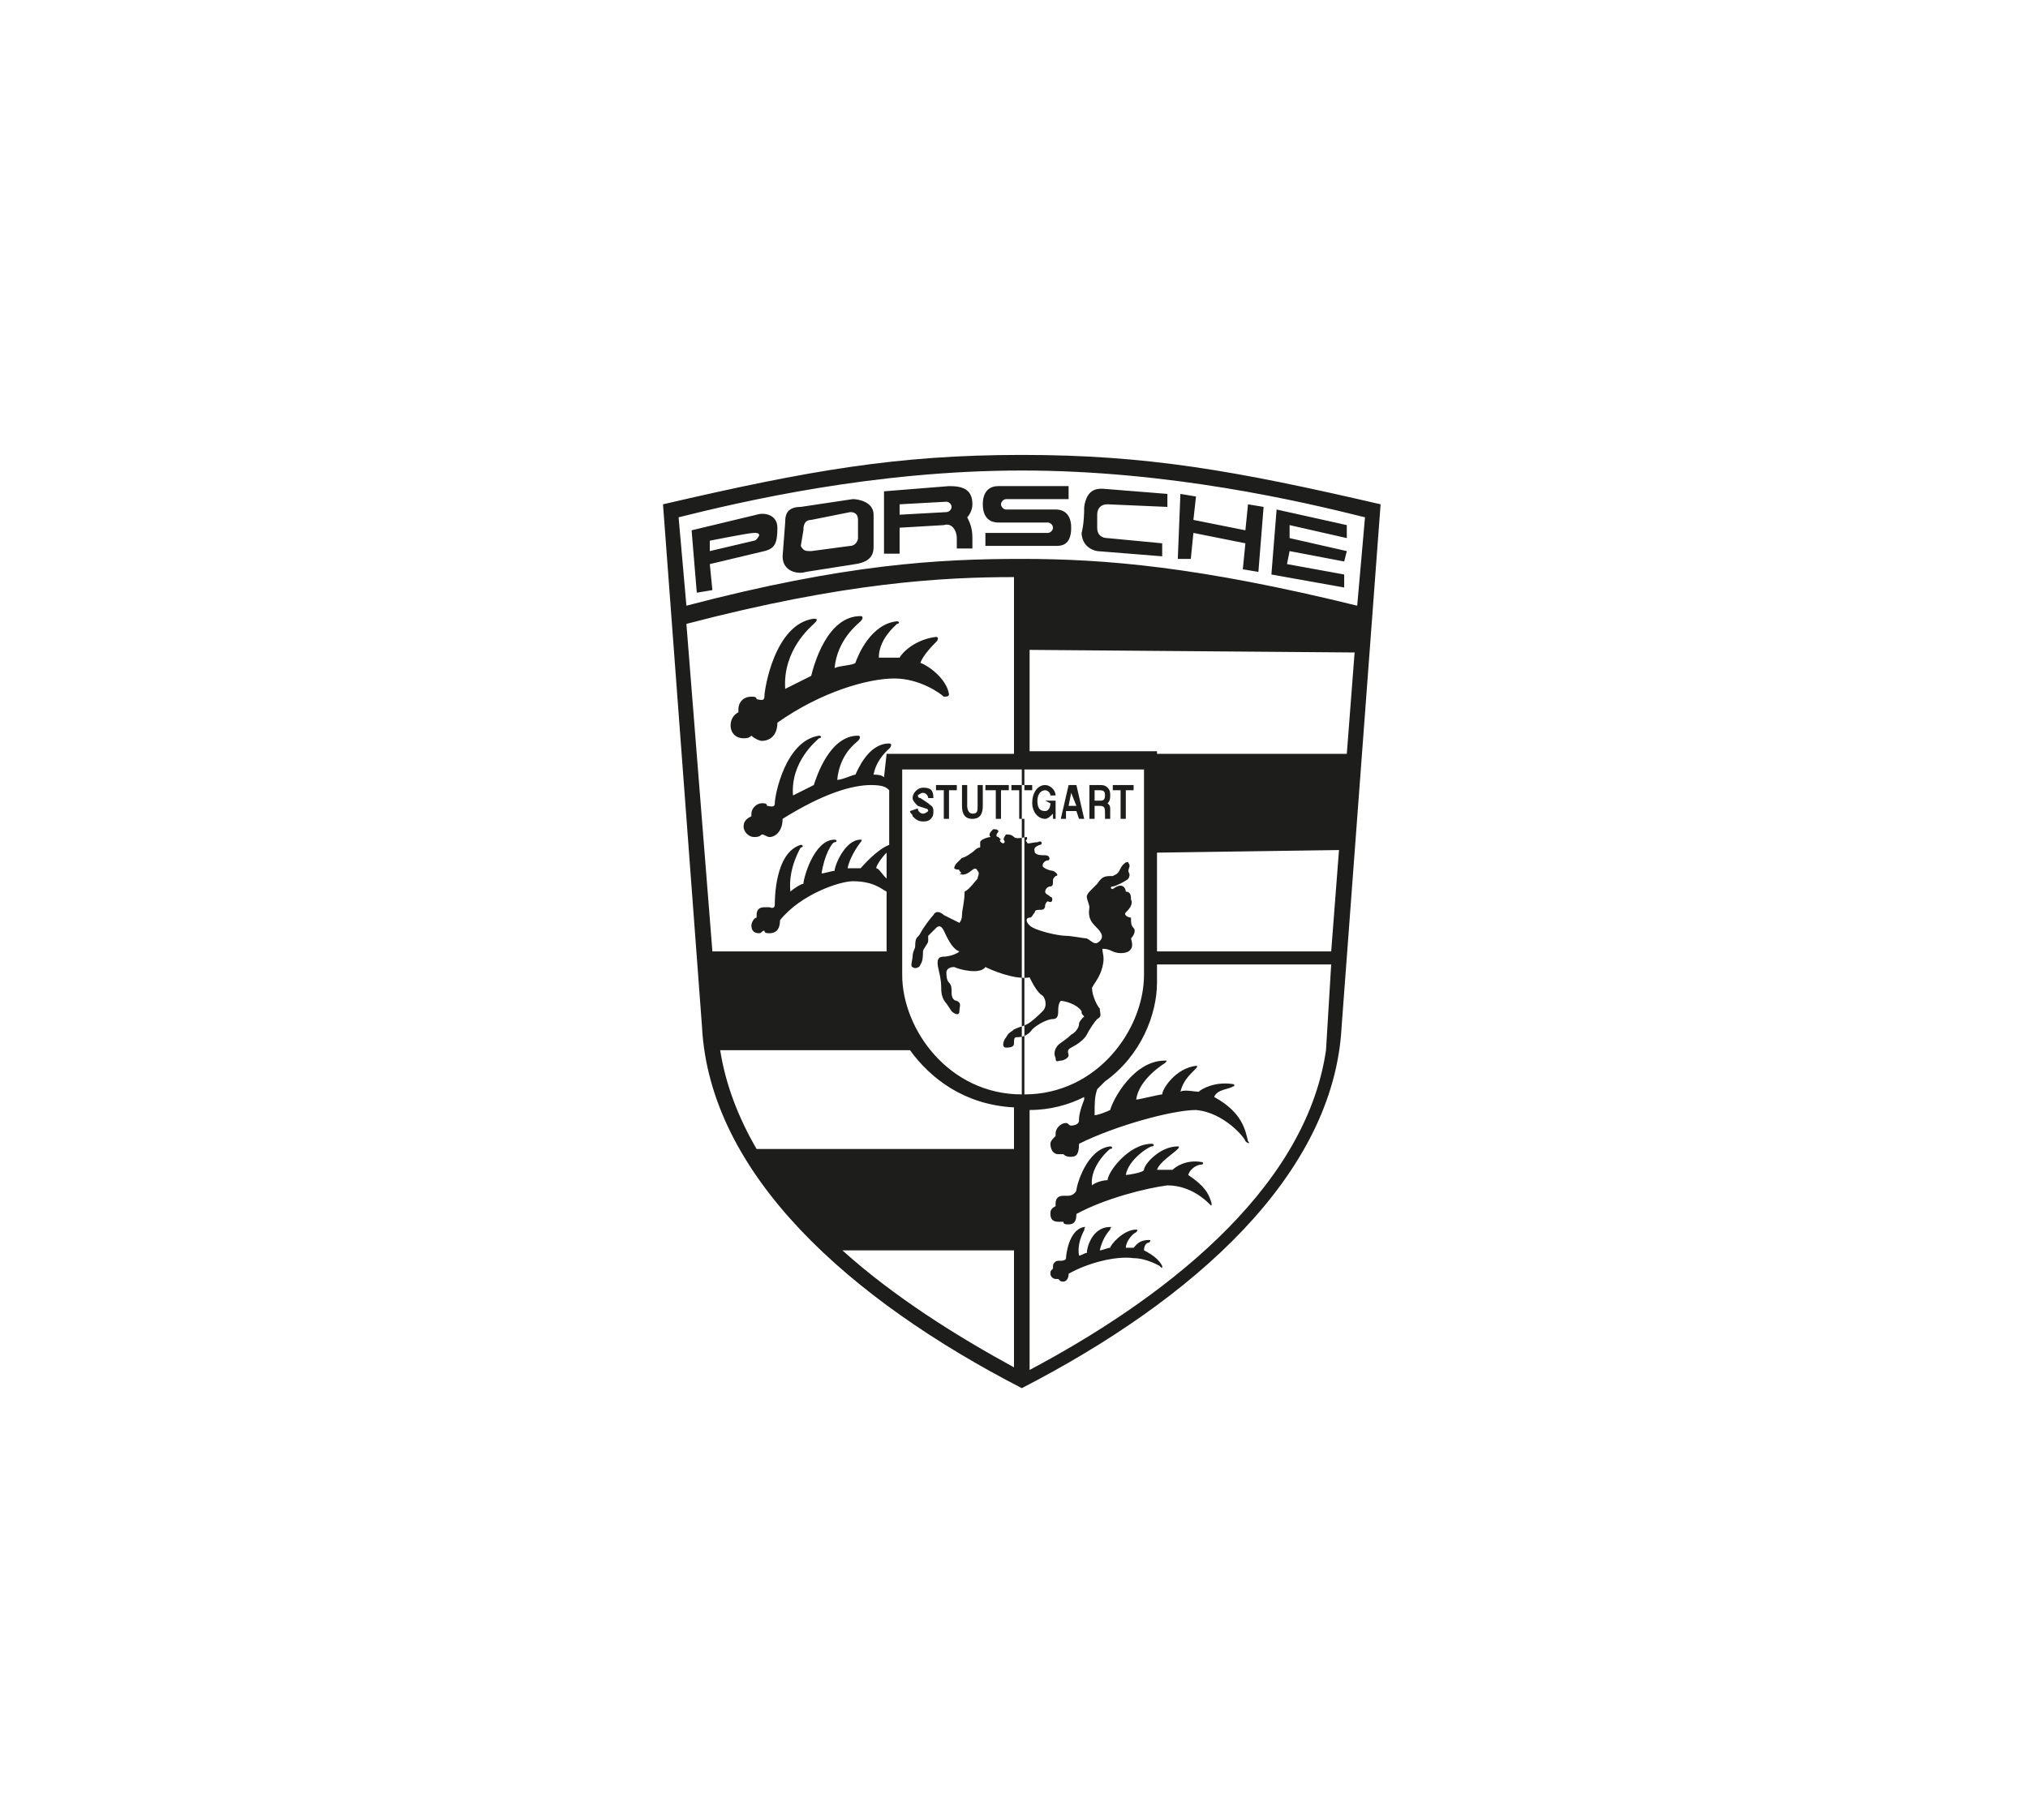 <?xml version="1.0" encoding="utf-8"?>
<!--
  - (c) 2022 CARIAD SE, All rights reserved.
  -
  - NOTICE:
  - All the information and materials contained herein, including the intellectual and technical concepts,
  - are the property of CARIAD SE and may be covered by patents, patents in process, and are protected by trade secret and/or copyright law.
  - The copyright notice above does not evidence any actual or intended publication or disclosure of this source code, which includes information and materials
  - that are confidential and/or proprietary and trade secrets of CARIAD SE.
  - Any reproduction, dissemination, modification, distribution, public performance, public display of or any other use of this source code and/or any other
  - information and/or material contained herein without the prior written consent of CARIAD SE is strictly prohibited and in violation of applicable laws.
  - The receipt or possession of this source code and/or related information does not convey or imply any rights to reproduce, disclose or distribute its
  - contents or to manufacture, use or sell anything that it may describe in whole or in part.
  -->

<!-- Generator: Adobe Illustrator 24.3.0, SVG Export Plug-In . SVG Version: 6.00 Build 0)  -->
<svg version="1.1" id="Ebene_1" xmlns="http://www.w3.org/2000/svg" x="0px" y="0px"
     viewBox="0 0 78 70" style="enable-background:new 0 0 78 70;" xml:space="preserve">
<style type="text/css">
	.st0{fill-rule:evenodd;clip-rule:evenodd;fill:#1D1D1B;}
</style>
    <path class="st0" d="M39.3,53.4c-6.6-3.4-12-8.2-12.3-13.9l-1.5-20.1c5.6-1.3,9-1.9,13.8-1.9V53.4z M39.3,29.6h-4.6v7.9
	c0,2.1,1.8,4.6,4.6,4.6V29.6z M39.3,53.4c6.6-3.4,12-8.2,12.3-13.9l1.5-20.1c-5.6-1.3-9-1.9-13.8-1.9V53.4z M39.3,18.1
	c5.7,0,10.8,1.2,13.2,1.8l-0.3,3.4c-6.1-1.5-9.7-1.8-12.9-1.8c-3.2,0-6.8,0.2-12.9,1.8l-0.3-3.4C28.5,19.3,33.6,18.1,39.3,18.1
	 M44.5,32.8v3.8h6.7l0.3-3.9L44.5,32.8z M51.8,29l0.3-3.9L39.6,25v3.9h4.9V29H51.8z M34.1,32.8c-0.2,0.2-0.4,0.5-0.4,0.6
	c0.1,0,0.2,0.2,0.4,0.4V32.8z M32.4,48.1c2,1.8,4.4,3.3,6.6,4.5v-4.5H32.4z M39,44.2v-1.6c-1.9-0.1-3.2-1.1-4-2.2h-7.3
	c0.2,1.3,0.7,2.6,1.4,3.8H39z M39.3,29.6H44v7.9c0,2.1-1.8,4.6-4.6,4.6V29.6H39.3z M42.5,41.6c1.4-1,2-2.6,2-3.8v-0.7h6.7L51,40.4
	c-0.8,5.5-6.5,9.7-11.4,12.3v-10c0.8,0,1.5-0.2,2.1-0.5v0.1c-0.2,0.5-0.2,0.7-0.2,0.8c0,0.2-0.3,0.2-0.3,0.2c-0.1,0-0.1-0.1-0.2-0.1
	c-0.2,0-0.4,0.2-0.4,0.4v0.1c-0.1,0.1-0.2,0.2-0.2,0.3c0,0.2,0.1,0.4,0.3,0.4c0.1,0,0.1,0,0.2,0c0.1,0.1,0.2,0.1,0.3,0.1
	c0.2,0,0.3-0.1,0.3-0.5c1.4-0.7,3.6-1.3,4.5-1.3c1.1,0.1,1.9,1.1,1.9,1.2c0.1,0.1,0.2,0.1,0.1,0c-0.1-0.4-0.2-1.1-1.3-1.7
	c0.1-0.3,0.6-0.3,0.7-0.4c0.1,0,0.1-0.1,0-0.1c-0.7-0.1-1.2,0.2-1.3,0.3c-0.1,0-0.6-0.1-0.7,0c0.1-0.4,0.3-0.6,0.6-0.9
	c0,0,0.1-0.1,0-0.1c-0.8,0.1-1.3,0.9-1.3,1.1c-0.1,0-0.9,0.2-1,0.2c0.1-0.8,1.1-1.4,1.1-1.4c0.1-0.1,0.1-0.1,0-0.1
	c-1.2,0-2,1.5-2.1,1.9c-0.2,0.1-0.5,0.2-0.6,0.2c0-0.5,0-0.7,0.1-1L42.5,41.6z M41.4,46.7c0,0.3-0.1,0.4-0.3,0.4
	c-0.1,0-0.2,0-0.2-0.1c-0.1,0-0.1,0-0.2,0c-0.2,0-0.3-0.1-0.3-0.3c0-0.1,0-0.2,0.2-0.3c0,0,0,0,0-0.1c0-0.2,0.1-0.3,0.3-0.3
	c0.1,0,0.1,0,0.2,0c0,0,0.2,0,0.3-0.2c0-0.2,0.4-1.6,1.3-1.7c0.1,0,0.1,0.1,0,0.1c0.1-0.1-0.8,0.6-0.7,1.4c0.1-0.1,0.4-0.2,0.6-0.2
	c0-0.3,0.8-1.4,1.7-1.4c0.1,0,0.1,0.1,0,0.1s-0.9,0.5-1,1.1c0.1,0,0.7-0.1,0.7-0.2c0-0.2,0.6-0.9,1.3-0.9c0.1,0,0,0.1,0,0.1
	c-0.2,0.2-0.7,0.5-0.8,0.8c0.1,0,0.5,0,0.6,0c0.1-0.1,0.5-0.4,1.1-0.3c0.1,0,0.1,0.1,0,0.1s-0.4,0.1-0.5,0.4
	c0.6,0.4,0.8,0.7,0.9,1.1c0,0.1,0,0.1-0.1,0s-0.7-0.7-1.6-0.7C44.1,45.7,42.5,46.1,41.4,46.7 M41.1,49c0,0.2-0.1,0.3-0.2,0.3
	c-0.1,0-0.1,0-0.2-0.1h-0.1c-0.1,0-0.2-0.1-0.2-0.2c0-0.1,0-0.1,0.1-0.2c0,0,0,0,0-0.1s0.1-0.2,0.2-0.2h0.1c0,0,0.2,0,0.2-0.1
	s0.1-1.1,0.7-1.2c0.1,0,0,0,0,0.1c0.1-0.1-0.3,0.4-0.2,1c0.1,0,0.2-0.1,0.3-0.1c0-0.2,0.2-1,0.9-1c0.1,0,0,0,0,0.1
	c0,0-0.3,0.3-0.4,0.8c0.1,0,0.3-0.1,0.4-0.1c0-0.1,0.5-0.7,1-0.7c0.1,0,0,0.1,0,0.1c-0.2,0.1-0.4,0.4-0.4,0.6c0.1,0,0.3,0,0.3,0
	c0.1-0.1,0.2-0.3,0.6-0.3c0.1,0,0,0.1,0,0.1c-0.1,0-0.2,0.1-0.2,0.3c0.4,0.2,0.6,0.4,0.7,0.6c0,0.1,0,0.1-0.1,0c0,0-0.5-0.3-1-0.3
	C42.9,48.3,41.8,48.6,41.1,49 M35.5,36.6c0-0.1,0.2-0.3,0.2-0.4c0-0.1,0-0.1,0-0.2c0.1-0.1,0.2-0.2,0.3-0.3s0.2-0.1,0.3,0.1
	c0.1,0.2,0.3,0.7,0.6,0.8c-0.1,0.1-0.4,0.2-0.6,0.2c-0.2,0-0.3,0.1-0.2,0.5s0.1,0.6,0.1,0.7c0,0.1,0,0.4,0.2,0.6l0.2,0.3
	c0.1,0.1,0.3,0.2,0.3,0s0.1-0.3-0.1-0.4c-0.1,0-0.2-0.1-0.2-0.3s0-0.3-0.1-0.4c-0.1-0.1-0.1-0.3-0.1-0.4c0-0.1,0.1-0.2,0.3-0.2
	c0.2,0.1,1,0.3,1.2,0c0.2,0.1,1.1,0.5,1.7,0.4c0.1,0.2,0.3,0.6,0.5,0.7c0.1,0.1,0.2,0.4,0,0.6c-0.1,0.1-0.4,0.4-0.6,0.5
	c-0.2,0.1-0.3,0.1-0.5,0.2c-0.1,0.1-0.2,0.1-0.3,0.3c-0.1,0.1-0.2,0.4,0,0.4c0.3,0,0.3-0.1,0.3-0.2c0-0.1,0-0.2,0.1-0.2
	s0.4,0,0.6-0.3c0.2-0.2,0.6-0.4,0.8-0.4s0.2-0.2,0.2-0.3s0-0.3,0.1-0.4c0.1,0,0.6,0.1,0.8,0.4c0,0.1,0,0.1,0.1,0.2
	c-0.1,0.1-0.2,0.2-0.2,0.3s-0.1,0.3-0.3,0.4c-0.2,0.2-0.4,0.3-0.5,0.4c-0.1,0.1-0.2,0.3-0.1,0.5c0,0.2,0.1,0.1,0.2,0.1
	c0.1,0,0.3-0.1,0.3-0.2c0-0.1-0.1-0.2,0.1-0.3c0.2-0.1,0.5-0.3,0.6-0.5s0.3-0.5,0.4-0.6c0.2-0.1,0.1-0.2,0.1-0.4
	C42.2,38.7,42,38.3,42,38c0.1-0.2,0.3-0.4,0.4-0.8c0.1-0.4,0-0.5,0-0.7c0.1,0,0.2,0,0.4,0.1s0.6,0.1,0.7-0.1c0.1-0.1,0-0.4,0-0.4
	c0.1-0.1,0.2-0.3,0.1-0.4c-0.1-0.1-0.1-0.2-0.1-0.4c-0.1,0-0.3-0.1-0.2-0.2c0.1-0.1,0.3-0.3,0.2-0.5c0-0.1,0-0.3-0.2-0.3
	c0-0.1-0.1-0.4-0.5-0.1c-0.1,0-0.1-0.1,0-0.1s0.5-0.2,0.6-0.3c0.1-0.2,0-0.2,0-0.3s0.1-0.2,0-0.3c0-0.1-0.2,0-0.3,0.2
	s-0.1,0.2-0.3,0.3c-0.3,0-0.4,0-0.6,0.3c-0.1,0.1-0.1,0.1-0.2,0.2c-0.1,0.1-0.2,0.2-0.2,0.3s0.1,0.3,0.1,0.4c0,0.1-0.1,0.4,0.2,0.7
	c0.2,0.2,0.4,0.4,0.2,0.6c-0.2,0.2-0.3,0-0.5-0.1c-0.1,0-0.6-0.1-0.8-0.1c-0.3,0-1.2-0.2-1.4-0.4s-0.1-0.3,0-0.3s0.1-0.1,0.2-0.2
	c0-0.1,0.1-0.1,0.2-0.1c0.1,0,0.2,0,0.2-0.2c0.1-0.2,0.1-0.1,0.2-0.1c0.1,0,0.1-0.2,0-0.2c-0.1-0.1-0.2-0.1-0.2-0.2
	c0-0.1,0.1-0.2,0.2-0.2c0.1,0,0.1-0.1,0.1-0.2c0-0.1,0-0.1,0.1-0.2c0.1,0,0.1-0.1-0.1-0.2c-0.1,0-0.4-0.1-0.4-0.2
	c0-0.1,0.1-0.2,0.2-0.2c0.1,0,0.1-0.2-0.1-0.2c-0.2,0-0.3,0-0.4-0.1c0-0.1-0.1-0.2,0.2-0.3c0.1,0,0.1-0.2-0.1-0.1
	c-0.2,0-0.4,0.1-0.4,0c-0.1-0.1,0-0.1,0-0.1v-0.1c-0.1,0-0.4,0.1-0.5,0s-0.2-0.1-0.3-0.1c-0.1,0.1-0.1,0.2-0.1,0.2
	c0.1,0.1,0,0.2-0.1,0.1c-0.1-0.1,0-0.1,0-0.1l-0.1-0.1c-0.1,0-0.1-0.1,0-0.2c0-0.1-0.1-0.1-0.2-0.1c-0.1,0.1-0.2,0.2-0.1,0.3
	c-0.1,0-0.4,0.1-0.4,0.2c0,0.1,0,0.2,0,0.2s-0.1,0-0.2,0.1C37.4,32.8,37.1,33,37,33c-0.1,0.1-0.1,0.1-0.2,0.2
	c-0.1,0.1-0.1,0.2-0.1,0.2c0.1,0.1,0.2,0,0.2,0.1c0.1,0.1,0.1,0.1,0,0.1c0,0,0.1,0.1,0.3,0s0.3-0.3,0.4-0.1c0.1,0.1,0,0.2,0,0.3
	c-0.1,0.1-0.3,0.4-0.5,0.5c0,0.4-0.1,0.7-0.1,0.9s-0.1,0.3-0.1,0.3c-0.2-0.1-0.4-0.2-0.6-0.3c-0.1-0.1-0.3-0.2-0.4,0
	c-0.1,0.1-0.4,0.5-0.5,0.7s-0.2,0.1-0.2,0.5c0,0.1-0.1,0.2-0.1,0.4c0,0.1-0.1,0.4,0,0.4c0.1,0.1,0.3,0,0.3-0.1
	C35.5,37,35.5,36.7,35.5,36.6 M34.1,29H39v-6.8c-2.7,0-6.5,0.2-12.6,1.8l1,12.6h6.7v-2.3c-0.2-0.1-0.5-0.4-1.3-0.4
	c-0.5,0-2,0.5-2.8,1.5c0,0.4-0.2,0.5-0.4,0.5c-0.1,0-0.2,0-0.2-0.1c-0.1,0-0.1,0.1-0.2,0.1c-0.2,0-0.3-0.1-0.3-0.3
	c0-0.1,0.1-0.3,0.2-0.3c0,0,0,0,0-0.1c0-0.2,0.1-0.3,0.3-0.3c0.1,0,0.1,0,0.2,0c0,0,0.2,0.1,0.2-0.1c0-0.2,0-2,1-2.3
	c0.1,0,0.1,0.1,0,0.1c0,0-0.5,0.8-0.4,1.7c0.1-0.1,0.4-0.3,0.5-0.3c0-0.2,0.4-1.7,1.2-1.7c0.1,0,0.1,0.1,0,0.1s-0.4,0.5-0.5,1.2
	c0.1,0,0.4-0.1,0.5-0.1c0-0.2,0.4-1.2,1-1.2c0.1,0,0,0.1,0,0.1s-0.4,0.5-0.5,1c0.1,0,0.4,0,0.5,0c0.1-0.1,0.6-0.7,1.1-0.9v-2.1
	c-0.1-0.1-0.2-0.2-0.7-0.2c-0.7,0-1.8,0.3-3.4,1.3c0,0.5-0.3,0.7-0.5,0.7c-0.1,0-0.2-0.1-0.3-0.1c-0.1,0.1-0.2,0.1-0.3,0.1
	c-0.2,0-0.4-0.2-0.4-0.4c0-0.2,0.1-0.3,0.3-0.4v-0.1c0-0.2,0.2-0.4,0.4-0.4c0.1,0,0.2,0,0.2,0.1c0.1,0,0.3,0.1,0.3-0.1
	c0-0.3,0.4-2.4,1.7-2.6c0.1,0,0.1,0.1,0,0.1c-0.1,0.1-1.1,0.9-1,2.2c0.2-0.1,0.6-0.3,0.8-0.4c0.1-0.3,0.6-1.9,1.7-1.9
	c0.1,0,0.1,0.1,0,0.2S32.3,29,32.2,30c0.2,0,0.6-0.2,0.7-0.2c0.1-0.2,0.5-1.2,1.3-1.2c0.1,0,0.1,0.1,0,0.2c0,0-0.5,0.4-0.6,1
	c0.1,0,0.3,0,0.4,0.1L34.1,29z M29.9,27.8c0,0.5-0.3,0.7-0.6,0.7c-0.1,0-0.3-0.1-0.4-0.2c-0.1,0.1-0.2,0.1-0.3,0.1
	c-0.3,0-0.5-0.2-0.5-0.5c0-0.2,0.1-0.4,0.3-0.5v-0.1c0-0.3,0.2-0.5,0.5-0.5c0.1,0,0.2,0,0.2,0.1c0.1,0,0.3,0.1,0.3-0.1
	c0-0.3,0.4-2.8,1.9-3c0.2,0,0.1,0.1,0,0.2s-1.2,1-1.1,2.5c0.2-0.1,0.8-0.4,1-0.5c0.1-0.4,0.6-2.3,1.9-2.3c0.1,0,0.1,0.1,0,0.2
	s-0.9,0.7-1,1.8c0.2-0.1,0.7-0.1,0.8-0.2c0.1-0.3,0.6-1.5,1.6-1.6c0.1,0,0.1,0.1,0,0.1c-0.1,0.1-0.7,0.6-0.7,1.3c0.2,0,0.7,0,0.8,0
	c0.1-0.2,0.6-0.7,1.4-0.8c0.1,0,0.1,0.1,0,0.2s-0.5,0.5-0.6,0.8c0.3,0.1,1,0.6,1.1,1.2c0,0.1-0.1,0.1-0.2,0.1
	c-0.1-0.1-0.9-0.7-1.9-0.7S31.6,26.6,29.9,27.8 M37.4,20.7v0.4h-0.6v-0.4c0-0.3-0.2-0.6-0.5-0.5l-1.7,0.1v1H34v-2.4l2.5-0.2
	c0.5,0,0.9,0.1,0.9,0.7c0,0.2-0.1,0.4-0.2,0.5C37.3,20.1,37.4,20.3,37.4,20.7 M26.8,22.8l-0.2-2.4l2.5-0.6c0.3-0.1,0.8,0,0.8,0.5
	c0,0.6-0.1,0.8-0.5,0.9l-2.1,0.5l0.1,1L26.8,22.8z M27.3,20.8v0.4l1.7-0.4c0.1,0,0.2-0.2,0.2-0.2c0-0.1-0.1-0.1-0.2-0.1
	C28.8,20.5,27.3,20.8,27.3,20.8 M30.2,20.1c0-0.2,0-0.6,0.6-0.6l2-0.3c0.2,0,0.8,0.1,0.8,0.6V21c0,0.2,0,0.6-0.7,0.7L31,22
	c-0.3,0.1-0.9,0-0.9-0.6L30.2,20.1z M30.9,20.4C30.9,20.4,30.9,20.5,30.9,20.4s0-0.4,0.3-0.4l1.5-0.3c0.2,0,0.3,0.1,0.3,0.3v0.7
	c0,0.1-0.1,0.3-0.3,0.3l-1.5,0.2c-0.2,0-0.3,0-0.4-0.2L30.9,20.4z M38.7,19.6c-0.1,0-0.2-0.1-0.2-0.2s0.1-0.2,0.2-0.2h2.4v-0.5h-2.7
	c-0.1,0-0.6,0-0.6,0.7s0.5,0.7,0.6,0.7h1.9c0.1,0,0.2,0.1,0.2,0.2s-0.1,0.2-0.2,0.2h-2.4V21h2.7c0.2,0,0.6,0,0.6-0.7
	s-0.5-0.7-0.6-0.7C40.6,19.6,38.7,19.6,38.7,19.6z M45.4,19l-0.1,2.5h0.5l0.1-1l2,0.4l-0.1,1l0.6,0.1l0.2-2.5L48,19.4l-0.1,1l-2-0.4
	l0.1-0.9L45.4,19z M48.9,22.1l0.2-2.5l2.7,0.6v0.5l-2.2-0.5v0.5l2.2,0.5l-0.1,0.4l-2.1-0.4l-0.1,0.5l2.2,0.4v0.5L48.9,22.1z
	 M44.9,19.5V19l-2.5-0.2c-0.2,0-0.6,0-0.7,0.7c0,0.7-0.1,1-0.1,1c0,0.2,0.1,0.6,0.6,0.7l2.5,0.2v-0.5l-2.1-0.2
	c-0.2,0-0.4-0.1-0.4-0.4v-0.5c0-0.2,0.1-0.4,0.4-0.4L44.9,19.5z M36.4,19.7l-1.8,0.1v-0.4l1.8-0.1c0.1,0,0.2,0.1,0.2,0.2
	C36.6,19.6,36.5,19.7,36.4,19.7 M35.3,31.1c0,0.1,0.1,0.2,0.2,0.2c0.1,0,0.2-0.1,0.2-0.1s0-0.1-0.1-0.1L35.3,31
	c-0.1-0.1-0.2-0.2-0.2-0.3c0-0.2,0.2-0.4,0.4-0.4c0.3,0,0.4,0.1,0.4,0.4h-0.2c0-0.1-0.1-0.2-0.2-0.2c-0.1,0-0.2,0.1-0.2,0.1
	s0,0.1,0.1,0.1l0.3,0.2c0.1,0.1,0.2,0.1,0.2,0.3c0,0.1,0,0.2-0.1,0.3c-0.1,0.1-0.2,0.1-0.3,0.1c-0.2,0-0.3-0.1-0.4-0.2
	c0-0.1-0.1-0.1-0.1-0.2L35.3,31.1L35.3,31.1z M36.8,30.2v0.2h-0.3v1.1h-0.2v-1.1H36v-0.2H36.8z M37.8,30.2V31c0,0.3-0.1,0.5-0.4,0.5
	c-0.3,0-0.4-0.2-0.4-0.5v-0.8h0.2V31c0,0.2,0.1,0.3,0.2,0.3c0.2,0,0.2-0.1,0.2-0.3v-0.8H37.8z M38.8,30.2v0.2h-0.3v1.1h-0.2v-1.1
	h-0.4v-0.2H38.8z M40.2,30.8h0.4v0.7h-0.1v-0.2c-0.1,0.1-0.2,0.2-0.3,0.2c-0.3,0-0.5-0.3-0.5-0.6c0-0.4,0.2-0.7,0.5-0.7
	c0.2,0,0.4,0.2,0.4,0.4h-0.2c0-0.1-0.1-0.2-0.2-0.2c-0.2,0-0.3,0.2-0.3,0.4c0,0.3,0.1,0.4,0.3,0.4c0.1,0,0.2-0.1,0.2-0.3L40.2,30.8
	C40.2,30.9,40.2,30.8,40.2,30.8z M41.1,30.2h0.3l0.3,1.3h-0.2l-0.1-0.3H41v0.3h-0.2L41.1,30.2z M42.3,30.2c0.1,0,0.2,0,0.3,0.1
	s0.1,0.2,0.1,0.3c0,0.1,0,0.2-0.1,0.3c0.1,0.1,0.1,0.1,0.1,0.3c0,0.2,0,0.2,0,0.3h-0.2c0-0.1,0-0.1,0-0.2c0-0.2,0-0.3-0.2-0.3h-0.2
	v0.5h-0.2v-1.3C41.9,30.2,42.3,30.2,42.3,30.2z M43.6,30.2v0.2h-0.3v1.1h-0.2v-1.1h-0.3v-0.2H43.6z M39.7,30.2v0.2h-0.3v1.1h-0.2
	v-1.1h-0.3v-0.2H39.7z M41.4,31l-0.2-0.5L41.1,31H41.4z M42.1,30.8h0.2c0.1,0,0.2,0,0.2-0.2c0-0.1,0-0.2-0.2-0.2h-0.2V30.8z"/>
</svg>
